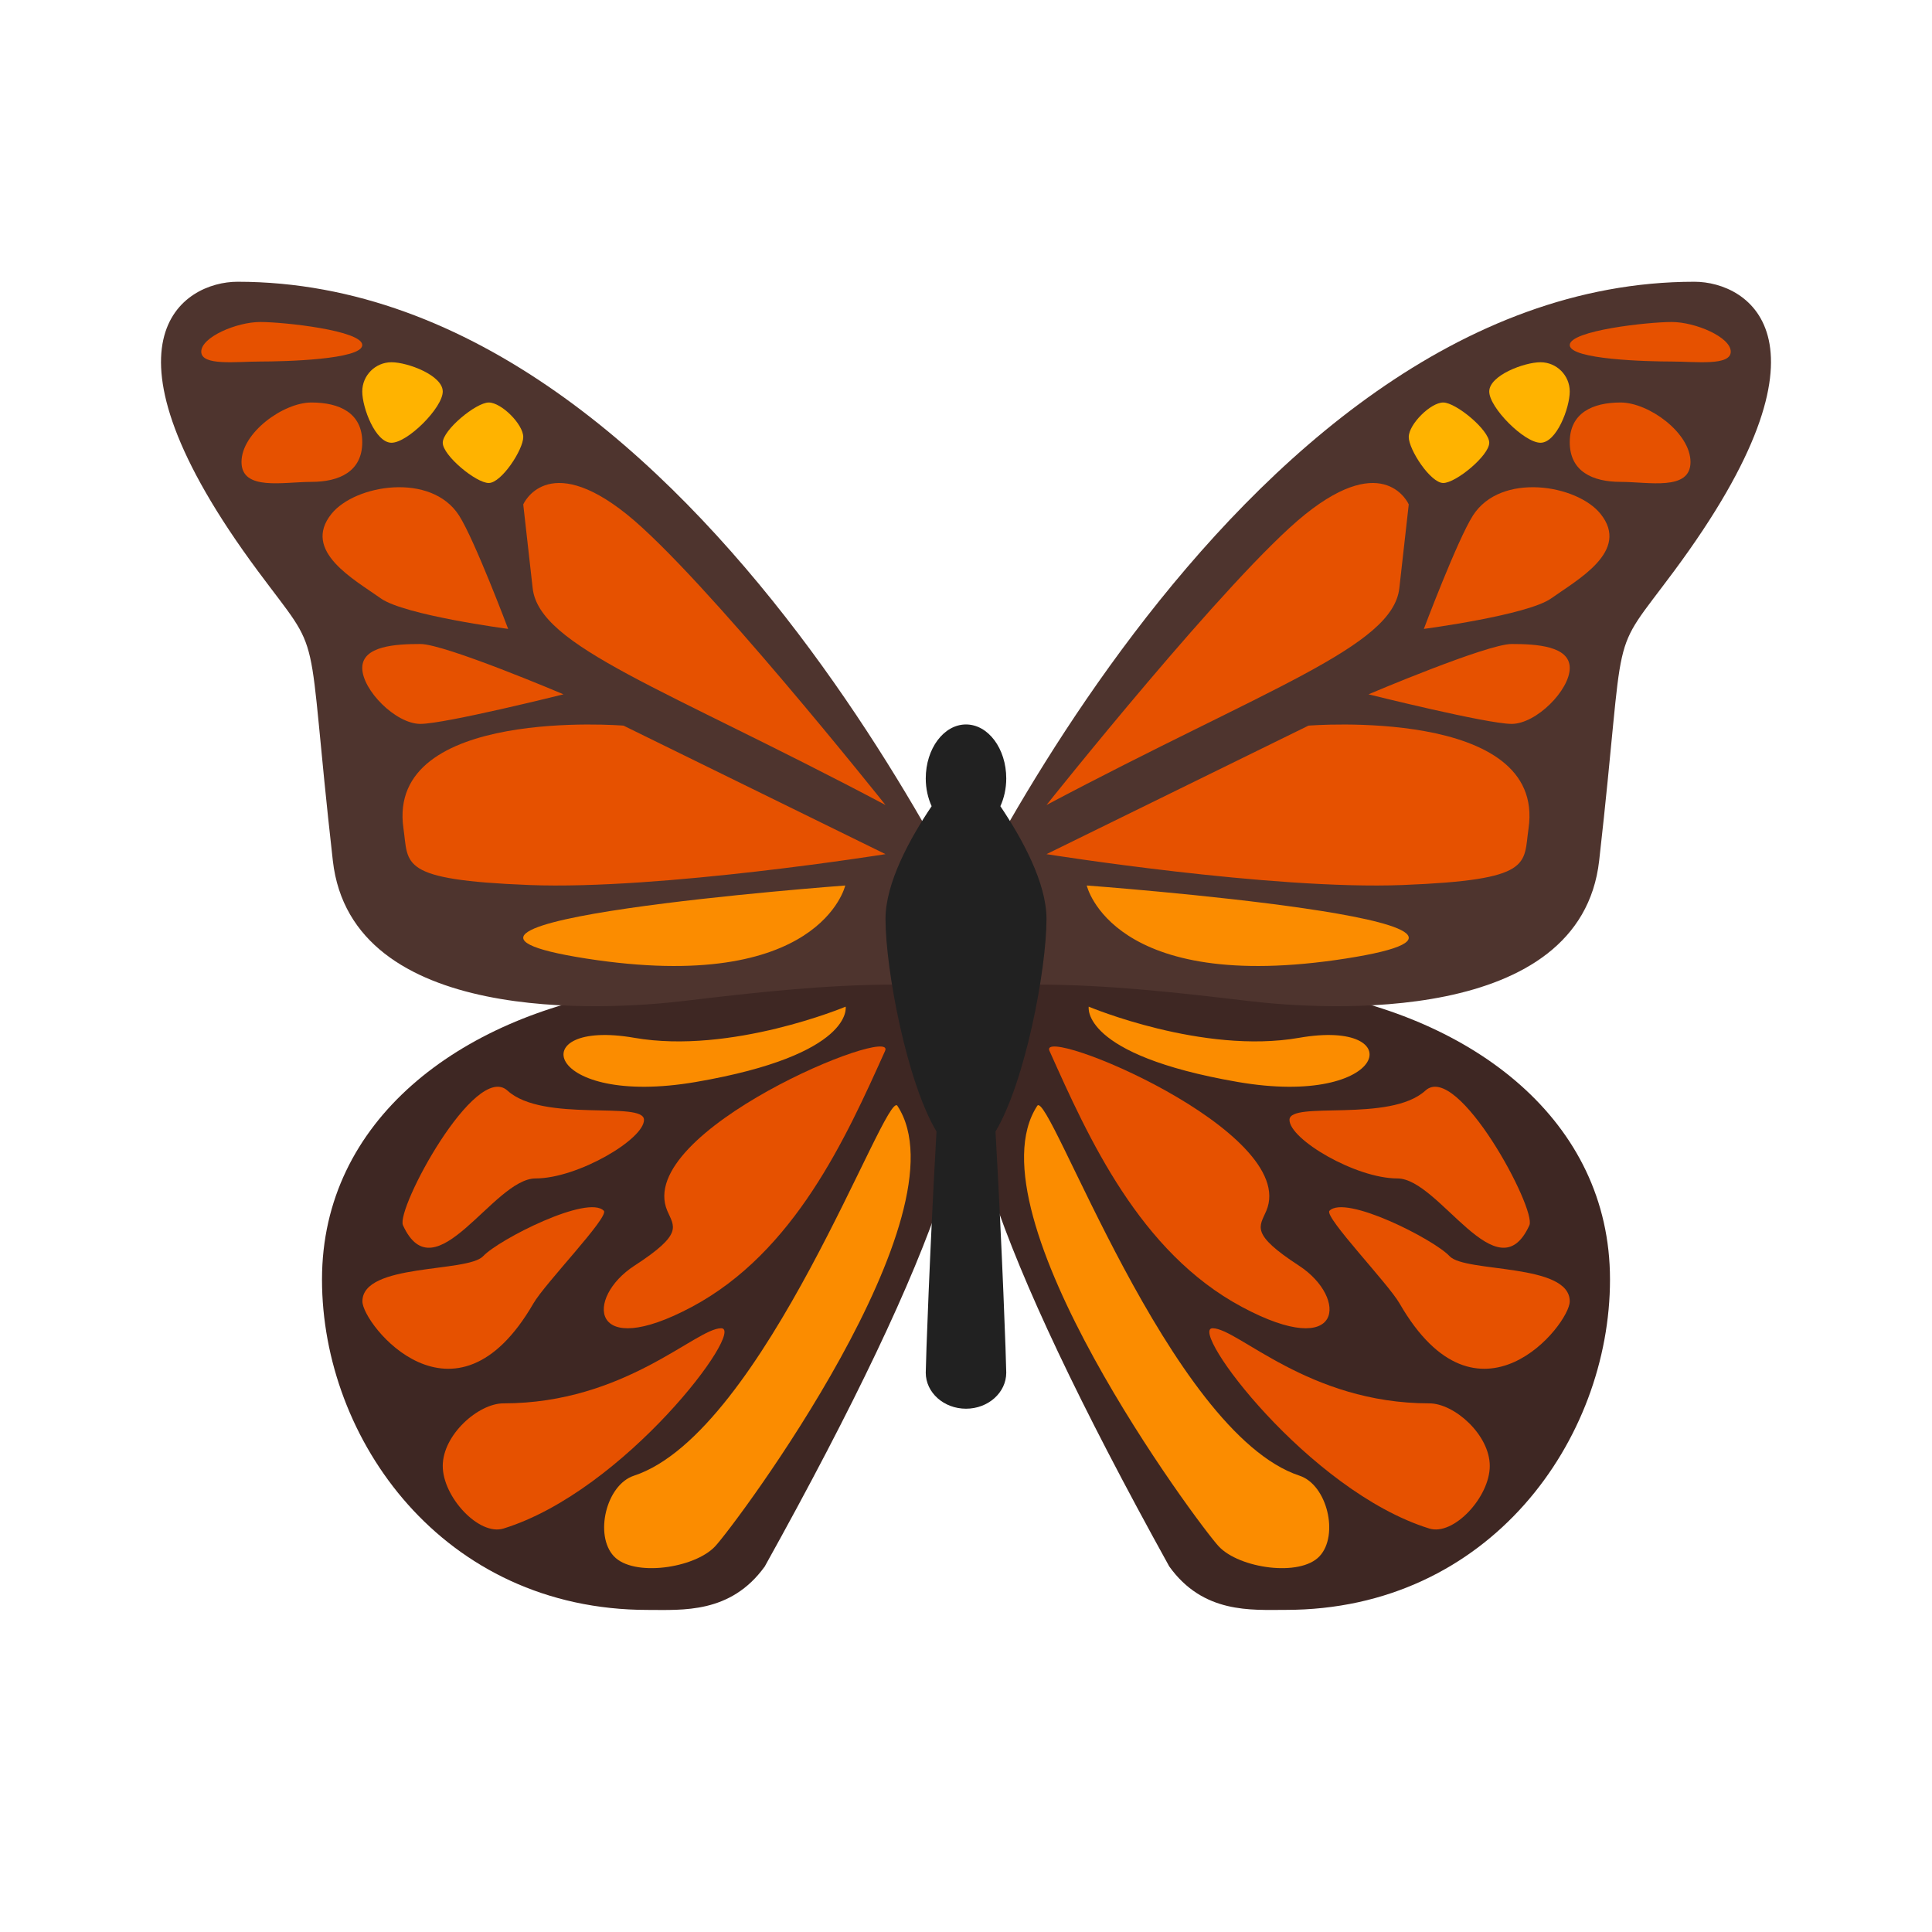 <svg fill="#666" height="50" viewBox="0 0 48 48" width="50" xmlns="http://www.w3.org/2000/svg"><g fill="#3e2723"><path d="m8 31.789c0-3.967 3.431-6.508 7.558-7.183 8.192-1.339 12.442-1.879 3.442 14.313-.848 1.177-2.044 1.079-2.904 1.079-5.096 0-8.096-4.242-8.096-8.209z"/><path d="m40 31.789c0-3.967-3.415-6.508-7.524-7.183-8.154-1.339-12.385-1.879-3.426 14.312.844 1.177 2.034 1.079 2.891 1.079 5.073.001 8.059-4.241 8.059-8.208z"/></g><g fill="#4e342e"><path d="m23 24.462s7.436-17.462 19.098-17.462c1.351 0 3.742 1.462-.508 7.191-1.667 2.247-1.167 1.075-1.859 7.191-.465 4.109-6.797 3.715-8.71 3.488-1.751-.208-3.502-.408-5.263-.408z"/><path d="m25 24.462s-7.436-17.462-19.098-17.462c-1.351 0-3.742 1.462.508 7.191 1.667 2.247 1.167 1.075 1.859 7.191.465 4.109 6.797 3.715 8.71 3.488 1.751-.208 3.502-.408 5.263-.408z"/></g><g fill="#ffb300"><path d="m37 9.727c0 .402.871 1.273 1.273 1.273s.727-.871.727-1.273c0-.401-.326-.727-.727-.727s-1.273.326-1.273.727z"/><path d="m35 10.857c0 .316.542 1.143.857 1.143.316 0 1.143-.684 1.143-1s-.827-1-1.143-1c-.315 0-.857.542-.857.857z"/><path d="m11 9.727c0 .402-.871 1.273-1.273 1.273-.401 0-.727-.871-.727-1.273 0-.401.326-.727.727-.727.402 0 1.273.326 1.273.727z"/><path d="m13 10.857c0 .316-.542 1.143-.857 1.143-.316 0-1.143-.684-1.143-1s.827-1 1.143-1c.315 0 .857.542.857.857z"/></g><g fill="#fb8c00"><path d="m21.01 25.01s-2.844 1.193-5.251.774c-2.792-.486-2.245 1.746 1.532 1.097 3.938-.678 3.719-1.871 3.719-1.871z"/><path d="m22.296 27.474c1.75 2.669-4.017 10.398-4.529 10.945-.513.547-2.028.766-2.516.245s-.193-1.774.5-2.001c3.249-1.068 6.258-9.626 6.545-9.189z"/><path d="m27 22s.619 2.722 6.434 1.815c5.815-.908-6.434-1.815-6.434-1.815z"/><path d="m27.049 25.01s2.831 1.193 5.227.774c2.779-.486 2.235 1.746-1.525 1.097-3.919-.678-3.702-1.871-3.702-1.871z"/><path d="m25.77 27.474c-1.742 2.669 3.999 10.398 4.509 10.945s2.019.766 2.505.245.192-1.774-.498-2.001c-3.236-1.068-6.231-9.626-6.516-9.189z"/><path d="m21 22s-.619 2.722-6.434 1.815c-5.815-.908 6.434-1.815 6.434-1.815z"/></g><g fill="#e65100"><path d="m34 17.25s2.942.735 3.556.735 1.444-.841 1.444-1.389-.831-.596-1.444-.596c-.614 0-3.556 1.25-3.556 1.25z"/><path d="m21.99 26.108c.306-.681-6.254 2.002-5.411 3.975.17.397.408.568-.817 1.363s-1.123 2.385 1.429 1.022 3.83-4.205 4.799-6.36z"/><path d="m15.004 30.084c.121.166-1.462 1.798-1.752 2.3-1.957 3.381-4.245.521-4.248-.05-.004-.959 2.609-.708 3-1.125s2.61-1.542 3-1.125z"/><path d="m17.917 33c.625 0-2.39 4.043-5.408 4.976-.606.188-1.509-.782-1.509-1.555s.884-1.555 1.509-1.555c3.019 0 4.779-1.866 5.408-1.866z"/><path d="m16 27.823c0 .482-1.647 1.455-2.695 1.455s-2.495 2.91-3.293 1.164c-.183-.401 1.796-4.075 2.595-3.347.888.809 3.393.245 3.393.728z"/><path d="m26.074 26.108c-.305-.681 6.226 2.002 5.387 3.975-.169.397-.407.568.813 1.363s1.118 2.385-1.423 1.022-3.812-4.205-4.777-6.36z"/><path d="m33.028 30.084c-.12.166 1.455 1.798 1.744 2.3 1.948 3.381 4.226.521 4.228-.05.004-.959-2.598-.708-2.986-1.125-.389-.417-2.597-1.542-2.986-1.125z"/><path d="m30.128 33c-.622 0 2.379 4.043 5.383 4.976.604.187 1.502-.782 1.502-1.555s-.88-1.555-1.502-1.555c-3.004 0-4.757-1.866-5.383-1.866z"/><path d="m32.037 27.823c0 .482 1.64 1.455 2.682 1.455s2.484 2.91 3.278 1.164c.183-.401-1.788-4.075-2.583-3.347-.884.809-3.377.245-3.377.728z"/><path d="m26 20s4.556-5.723 6.429-7.223c1.987-1.592 2.571-.245 2.571-.245s0 0-.234 2.081c-.163 1.457-3.255 2.467-8.766 5.387z"/><path d="m26 21.221 6.509-3.193s5.909-.48 5.467 2.555c-.13.894.13 1.277-3.124 1.405s-8.852-.767-8.852-.767z"/><path d="m36.594 12.809c-.385.603-1.219 2.816-1.219 2.816s2.58-.341 3.165-.759c.651-.465 1.97-1.174 1.224-2.1-.586-.728-2.478-1.04-3.17.043z"/><path d="m39 8.573c0 .362 1.944.409 2.533.409s1.467.116 1.467-.245-.878-.737-1.467-.737-2.533.211-2.533.573z"/><path d="m39 10.986c0 .726.566.986 1.263.986.698 0 1.737.233 1.737-.493s-1.039-1.479-1.737-1.479c-.697 0-1.263.26-1.263.986z"/><path d="m14 17.25s-2.942.735-3.556.735c-.613 0-1.444-.842-1.444-1.39s.831-.595 1.444-.595c.614 0 3.556 1.25 3.556 1.25z"/><path d="m22 20s-4.556-5.723-6.429-7.223c-1.987-1.592-2.571-.245-2.571-.245s0 0 .234 2.081c.163 1.457 3.255 2.467 8.766 5.387z"/><path d="m22 21.221-6.509-3.193s-5.909-.48-5.467 2.555c.13.894-.13 1.277 3.124 1.405s8.852-.767 8.852-.767z"/><path d="m11.406 12.809c.385.603 1.219 2.816 1.219 2.816s-2.58-.341-3.165-.759c-.651-.465-1.97-1.174-1.224-2.1.586-.728 2.478-1.04 3.17.043z"/><path d="m9 8.573c0 .362-1.944.409-2.533.409s-1.467.116-1.467-.245.878-.737 1.467-.737 2.533.211 2.533.573z"/><path d="m9 10.986c0 .726-.566.986-1.263.986s-1.737.232-1.737-.494 1.039-1.478 1.737-1.478 1.263.26 1.263.986z"/></g><path d="m26 22.831c0-.895-.602-1.992-1.146-2.801.091-.202.146-.436.146-.689 0-.741-.448-1.342-1-1.342s-1 .601-1 1.342c0 .253.055.487.146.689-.544.809-1.146 1.906-1.146 2.801 0 1.248.525 4.039 1.267 5.282-.166 2.916-.267 5.756-.267 5.991 0 .494.448.895 1 .895s1-.401 1-.895c0-.235-.101-3.075-.267-5.991.742-1.244 1.267-4.034 1.267-5.282z" fill="#212121"/></svg>